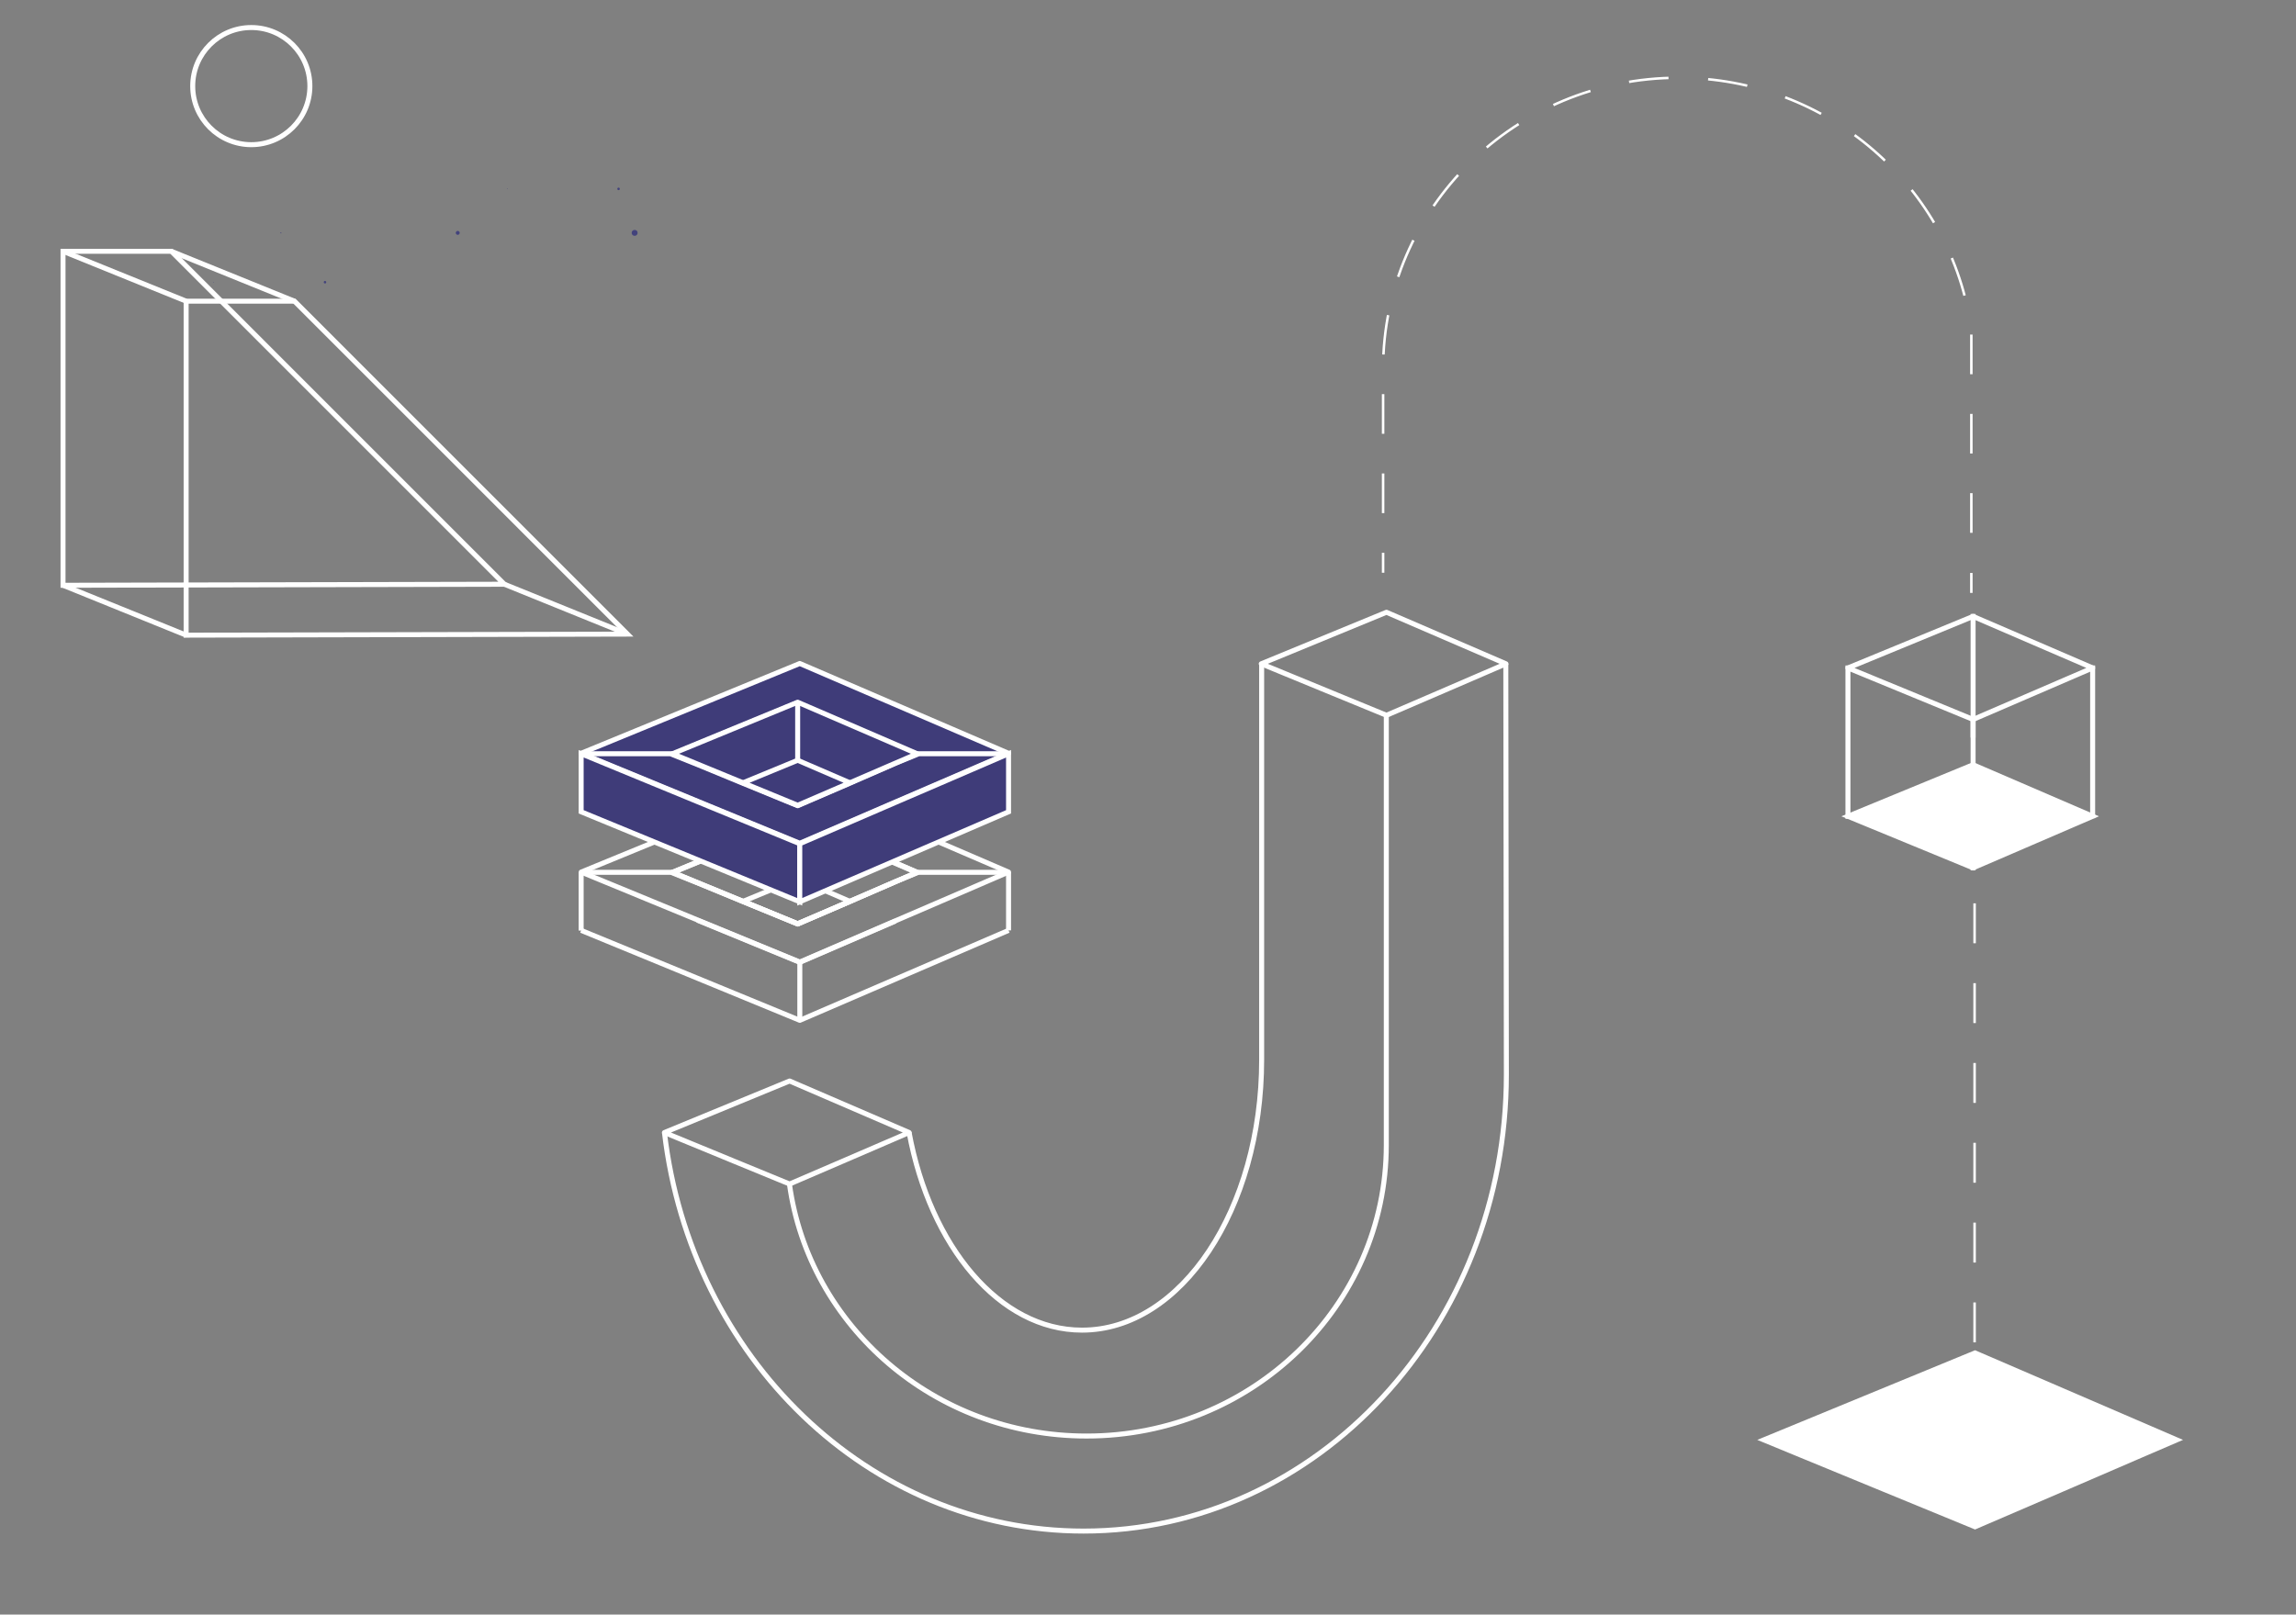<svg id="Capa_1" data-name="Capa 1" xmlns="http://www.w3.org/2000/svg" viewBox="0 0 460.11 323.65"><rect x="0" y="0" width="460.11" height="323.65" fill="#808080" stroke="none"/><defs><style>.cls-1{fill:#43437c;}.cls-10,.cls-11,.cls-2,.cls-3,.cls-4,.cls-9{fill:none;}.cls-10,.cls-11,.cls-2,.cls-3,.cls-4,.cls-5,.cls-6,.cls-7,.cls-8,.cls-9{stroke:#fff;}.cls-10,.cls-11,.cls-2,.cls-5,.cls-6,.cls-9{stroke-miterlimit:10;}.cls-3,.cls-7{stroke-linecap:square;}.cls-3,.cls-4,.cls-7,.cls-8{stroke-linejoin:round;}.cls-5{fill:#fff;}.cls-6,.cls-7,.cls-8{fill:#3f3c79;}.cls-10,.cls-11,.cls-9{stroke-width:0.5px;}.cls-10{stroke-dasharray:7.95 7.95;}.cls-11{stroke-dasharray:8;}</style></defs><title>brand_pink</title><circle class="cls-1" cx="56.29" cy="46.68" r="0.1"/><path class="cls-1" d="M92.12,46.68a0.39,0.39,0,1,0-.39.39A0.39,0.39,0,0,0,92.12,46.68Z"/><circle class="cls-1" cx="127.18" cy="46.68" r="0.59"/><circle class="cls-1" cx="42.84" cy="56.57" r="0.06"/><circle class="cls-1" cx="101.67" cy="37.86" r="0.06"/><circle class="cls-1" cx="65.13" cy="56.57" r="0.25"/><circle class="cls-1" cx="123.96" cy="37.86" r="0.25"/><polygon class="cls-2" points="101.07 117.11 34.35 50.38 34.14 50.37 12.63 50.37 12.63 117.32 101.07 117.11"/><polygon class="cls-2" points="125.74 127.11 59.02 60.38 58.81 60.37 37.3 60.37 37.3 127.32 125.74 127.11"/><line class="cls-2" x1="12.63" y1="50.37" x2="37.3" y2="60.37"/><line class="cls-2" x1="34.35" y1="50.38" x2="59.02" y2="60.38"/><line class="cls-2" x1="12.63" y1="117.32" x2="37.3" y2="127.32"/><line class="cls-2" x1="101.07" y1="117.11" x2="125.74" y2="127.11"/><polygon class="cls-2" points="183.8 174.86 179.46 176.73 170.31 180.68 159.85 185.18 148.9 180.68 139.74 176.91 134.76 174.86 159.85 164.53 183.8 174.86"/><path class="cls-3" d="M160.28,156.81l-43.81,18,14.13,5.82,9.15,3.77,20.53,8.45,19.19-8.28,9.15-3.94,13.49-5.82Zm19.19,19.91-9.15,4-10.46,4.51-11-4.51-9.15-3.77-5-2,25.08-10.33,24,10.33Z"/><polygon class="cls-3" points="183.8 174.86 179.46 176.73 170.31 180.68 159.85 185.18 148.9 180.68 139.74 176.91 134.76 174.86 159.85 164.53 183.8 174.86"/><polygon class="cls-2" points="170.31 180.68 159.85 185.18 148.9 180.68 159.85 176.17 170.31 180.68"/><polyline class="cls-4" points="202.11 186.5 160.28 204.53 116.46 186.5"/><polyline class="cls-4" points="139.74 184.45 160.28 192.9 179.46 184.62"/><line class="cls-2" x1="116.46" y1="174.86" x2="116.46" y2="186.54"/><line class="cls-2" x1="202.11" y1="174.86" x2="202.11" y2="186.5"/><line class="cls-2" x1="183.8" y1="174.86" x2="202.09" y2="174.86"/><line class="cls-2" x1="134.76" y1="174.86" x2="116.55" y2="174.86"/><line class="cls-4" x1="159.85" y1="164.53" x2="159.85" y2="176.17"/><line class="cls-4" x1="160.28" y1="192.9" x2="160.28" y2="204.54"/><polygon class="cls-3" points="182.19 227.02 177.85 228.89 168.69 232.84 158.23 237.34 147.28 232.84 138.13 229.07 133.15 227.02 158.23 216.69 182.19 227.02"/><polygon class="cls-3" points="301.79 133.06 297.45 134.93 288.3 138.88 277.84 143.38 266.89 138.88 257.73 135.11 252.75 133.06 277.84 122.73 301.79 133.06"/><polygon class="cls-5" points="419.36 163.63 415.02 165.5 405.86 169.45 395.4 173.96 384.45 169.45 375.3 165.68 370.32 163.63 395.4 153.3 419.36 163.63"/><polygon class="cls-5" points="436.21 288.63 428.89 291.78 413.44 298.45 395.79 306.05 377.31 298.45 361.86 292.09 353.46 288.63 395.79 271.2 436.21 288.63"/><polygon class="cls-6" points="183.8 151.09 179.46 152.96 170.31 156.91 159.85 161.42 148.9 156.91 139.74 153.14 134.76 151.09 159.85 140.76 183.8 151.09"/><path class="cls-7" d="M160.27,133l-43.81,18,14.13,5.82,9.15,3.77,20.53,8.45,19.19-8.28,9.15-3.94,13.49-5.82ZM179.46,153l-9.15,4-10.46,4.51-11-4.51-9.15-3.77-5-2,25.08-10.33,24,10.33Z"/><polygon class="cls-7" points="183.8 151.09 179.46 152.96 170.31 156.91 159.85 161.42 148.9 156.91 139.74 153.14 134.76 151.09 159.85 140.76 183.8 151.09"/><polygon class="cls-6" points="170.31 156.91 159.85 161.42 148.9 156.91 159.85 152.4 170.31 156.91"/><polygon class="cls-6" points="160.27 169.13 160.27 180.77 116.46 162.73 116.46 151.09 130.59 156.91 139.74 160.68 160.27 169.13"/><line class="cls-6" x1="116.46" y1="162.77" x2="116.46" y2="162.73"/><polygon class="cls-6" points="202.11 151.09 202.11 162.73 160.27 180.77 160.27 169.13 179.46 160.85 188.62 156.91 202.11 151.09"/><line class="cls-6" x1="202.11" y1="162.74" x2="202.11" y2="162.73"/><line class="cls-6" x1="183.8" y1="151.09" x2="202.09" y2="151.09"/><line class="cls-6" x1="134.76" y1="151.09" x2="116.54" y2="151.09"/><line class="cls-8" x1="159.85" y1="140.76" x2="159.85" y2="152.4"/><line class="cls-8" x1="160.27" y1="180.77" x2="160.27" y2="180.77"/><path class="cls-2" d="M133.15,227c5.27,45.06,40.89,79.91,84,79.91,46.79,0,84.72-41,84.72-91.48l-0.11-82.39"/><path class="cls-2" d="M182.18,227c4.22,22.86,18.14,39.63,34.65,39.63,19.86,0,36-24.26,36-54.19l0-79.39"/><path class="cls-2" d="M158.2,237.35c3.93,28.52,29.09,50.51,59.54,50.51,33.18,0,60.07-26.11,60.07-58.33V143.38"/><line class="cls-9" x1="277.17" y1="114.81" x2="277.17" y2="110.81"/><path class="cls-10" d="M277.17,102.86V73.92c0-32.21,26.51-58.33,59.2-58.33,30,0,54.8,22,58.68,50.51v44.77"/><line class="cls-9" x1="395.05" y1="114.85" x2="395.05" y2="118.85"/><line class="cls-3" x1="370.32" y1="133.89" x2="370.32" y2="163.63"/><line class="cls-3" x1="419.36" y1="133.89" x2="419.36" y2="163.51"/><line class="cls-3" x1="395.4" y1="123.56" x2="395.4" y2="147.35"/><circle class="cls-2" cx="50.36" cy="17.26" r="11.74"/><line class="cls-11" x1="395.7" y1="181.08" x2="395.7" y2="288.62"/><polygon class="cls-3" points="419.36 133.89 415.02 135.76 405.86 139.71 395.4 144.22 384.45 139.71 375.3 135.94 370.32 133.89 395.4 123.56 419.36 133.89"/><line class="cls-3" x1="395.4" y1="144.22" x2="395.4" y2="173.96"/></svg>